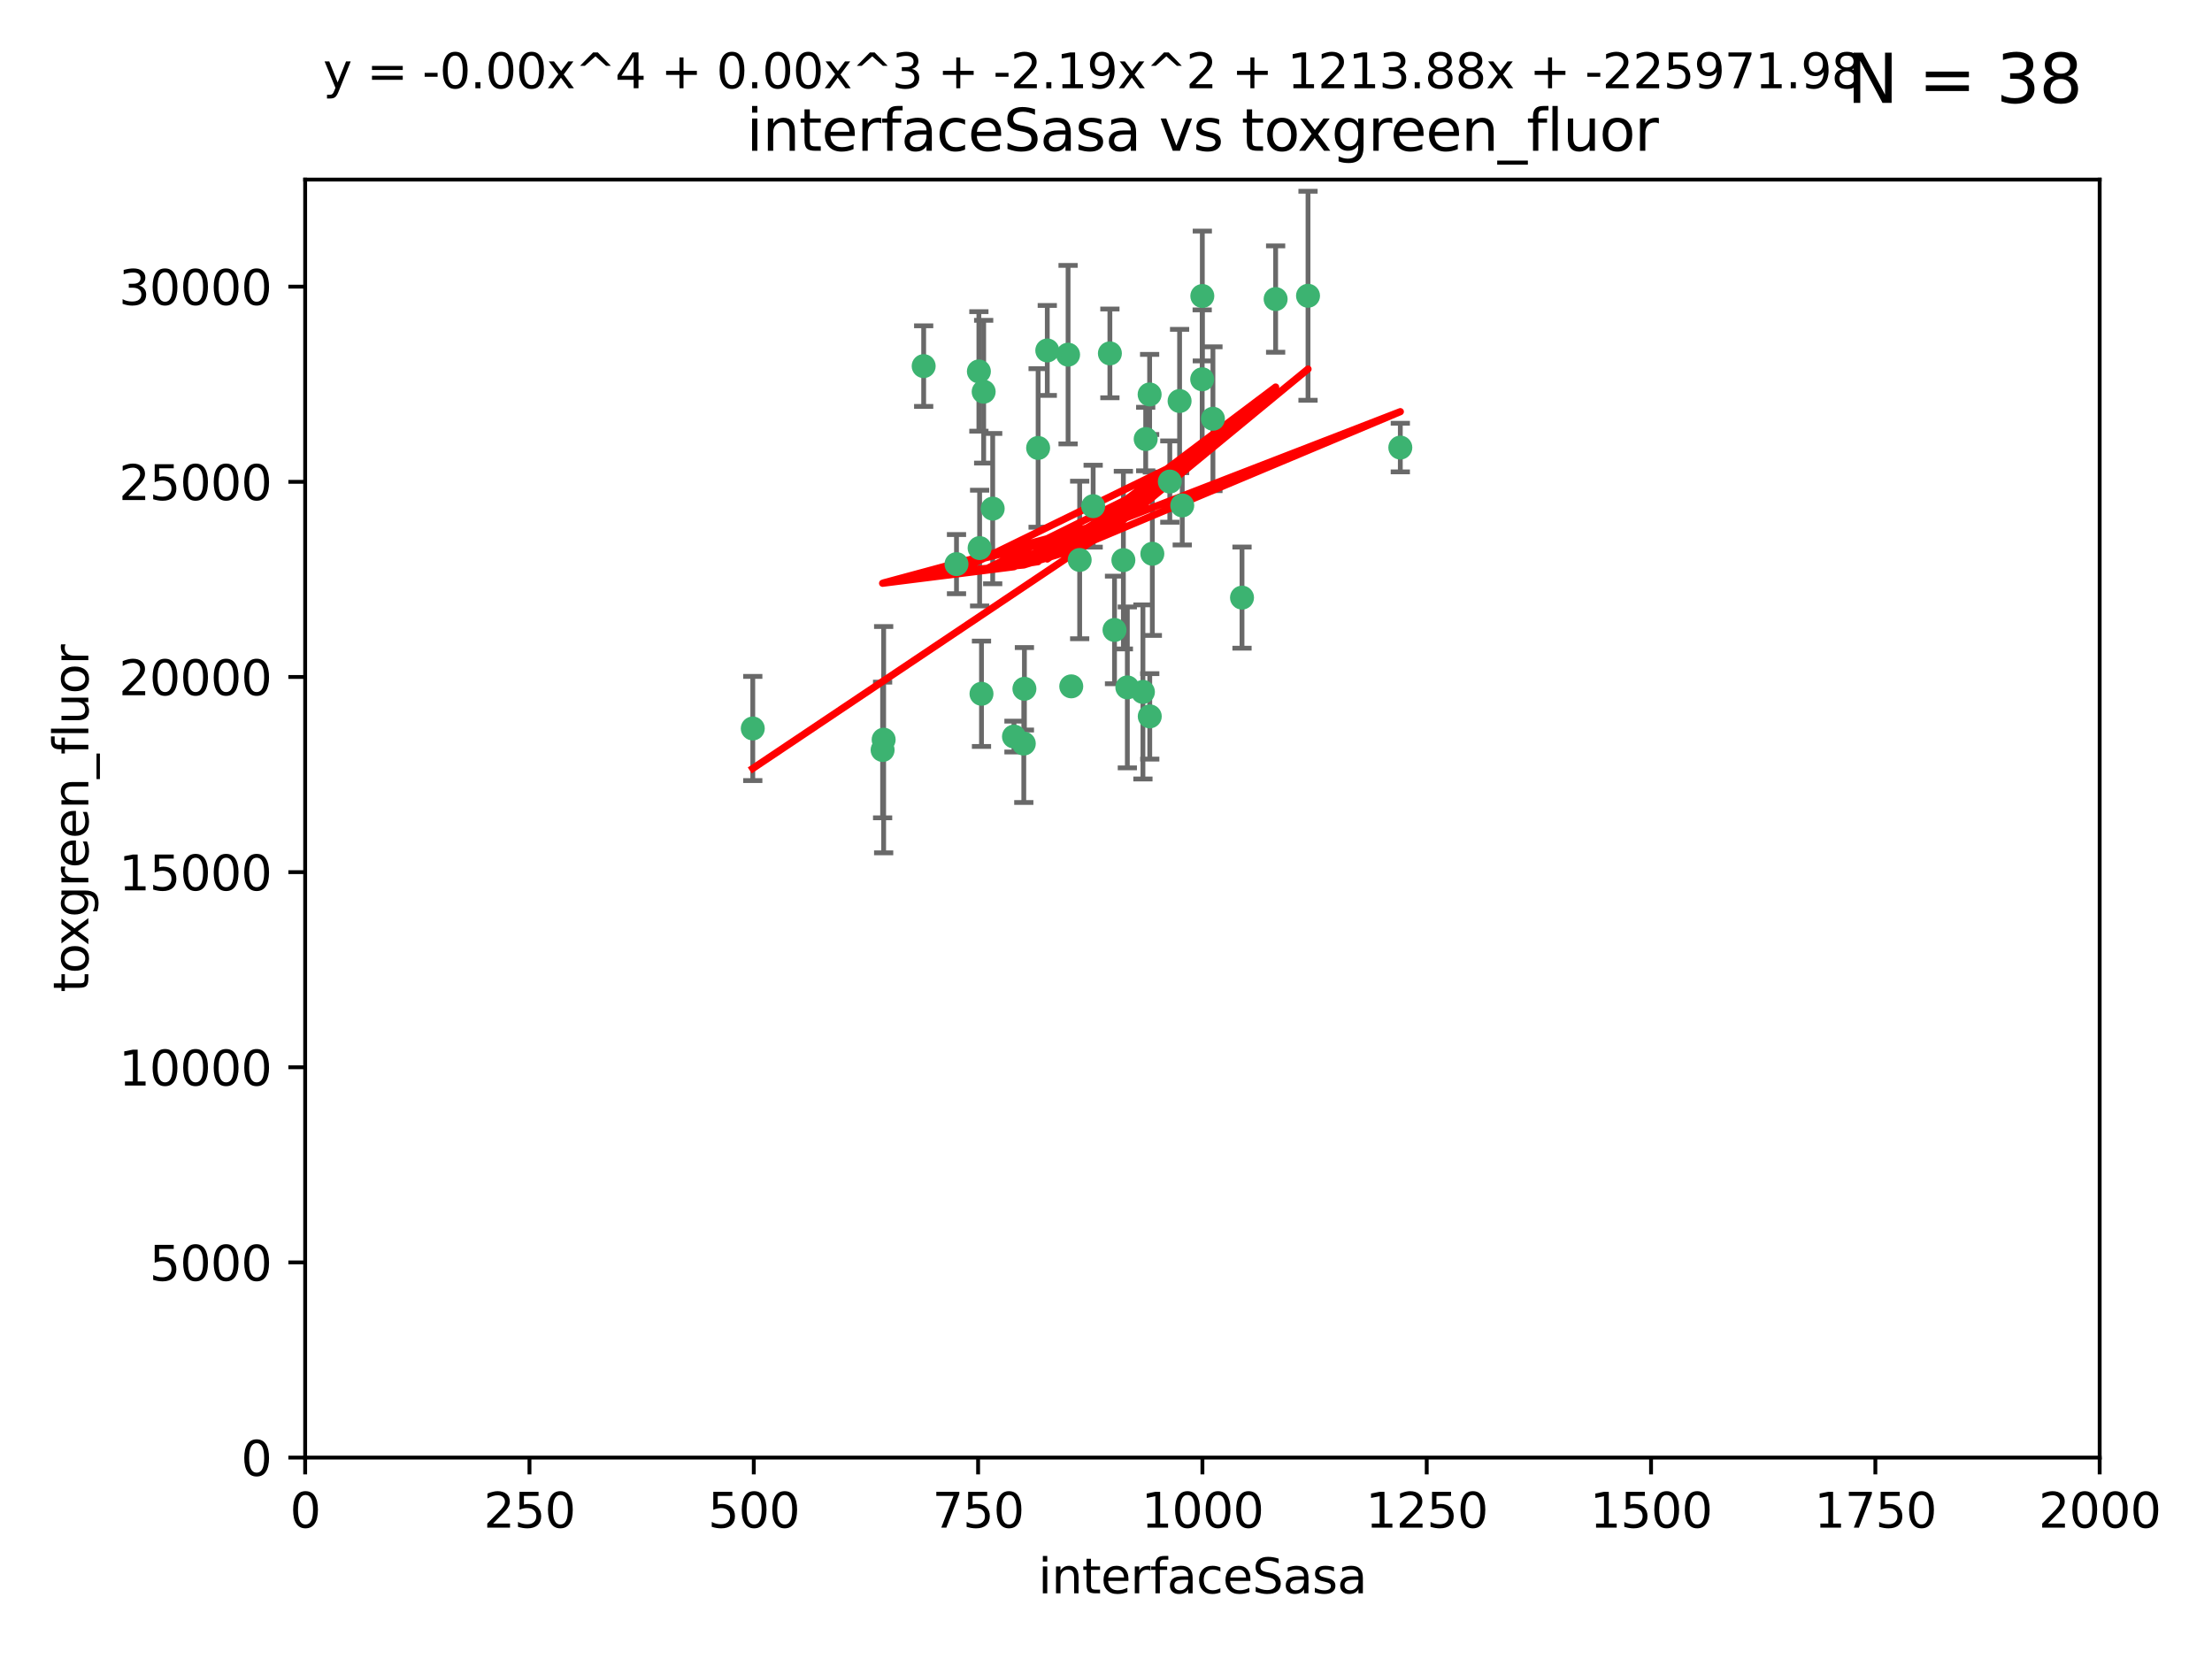 <?xml version="1.0" encoding="utf-8" standalone="no"?>
<!DOCTYPE svg PUBLIC "-//W3C//DTD SVG 1.1//EN"
  "http://www.w3.org/Graphics/SVG/1.1/DTD/svg11.dtd">
<svg xmlns:xlink="http://www.w3.org/1999/xlink" width="460.8pt" height="345.6pt" viewBox="0 0 460.8 345.6" xmlns="http://www.w3.org/2000/svg" version="1.1">
 <defs>
  <style type="text/css">*{stroke-linejoin: round; stroke-linecap: butt}</style>
 </defs>
 <g id="figure_1">
  <g id="patch_1">
   <path d="M 0 345.6 
L 460.8 345.6 
L 460.8 0 
L 0 0 
z
" style="fill: #ffffff"/>
  </g>
  <g id="axes_1">
   <g id="patch_2">
    <path d="M 63.571 303.64 
L 437.4 303.64 
L 437.4 37.411 
L 63.571 37.411 
z
" style="fill: #ffffff"/>
   </g>
   <g id="PathCollection_1">
    <defs>
     <path id="m722d00d09f" d="M 0 1.118 
C 0.297 1.118 0.581 1 0.791 0.791 
C 1 0.581 1.118 0.297 1.118 0 
C 1.118 -0.297 1 -0.581 0.791 -0.791 
C 0.581 -1 0.297 -1.118 0 -1.118 
C -0.297 -1.118 -0.581 -1 -0.791 -0.791 
C -1 -0.581 -1.118 -0.297 -1.118 0 
C -1.118 0.297 -1 0.581 -0.791 0.791 
C -0.581 1 -0.297 1.118 0 1.118 
z
" style="stroke: #3cb371"/>
    </defs>
    <g clip-path="url(#p2a298bdaf5)">
     <use xlink:href="#m722d00d09f" x="243.693" y="100.319" style="fill: #3cb371; stroke: #3cb371"/>
     <use xlink:href="#m722d00d09f" x="272.484" y="61.614" style="fill: #3cb371; stroke: #3cb371"/>
     <use xlink:href="#m722d00d09f" x="239.489" y="82.171" style="fill: #3cb371; stroke: #3cb371"/>
     <use xlink:href="#m722d00d09f" x="250.437" y="79.013" style="fill: #3cb371; stroke: #3cb371"/>
     <use xlink:href="#m722d00d09f" x="218.168" y="73.004" style="fill: #3cb371; stroke: #3cb371"/>
     <use xlink:href="#m722d00d09f" x="265.738" y="62.3" style="fill: #3cb371; stroke: #3cb371"/>
     <use xlink:href="#m722d00d09f" x="246.284" y="105.288" style="fill: #3cb371; stroke: #3cb371"/>
     <use xlink:href="#m722d00d09f" x="252.676" y="87.233" style="fill: #3cb371; stroke: #3cb371"/>
     <use xlink:href="#m722d00d09f" x="240.054" y="115.359" style="fill: #3cb371; stroke: #3cb371"/>
     <use xlink:href="#m722d00d09f" x="258.734" y="124.496" style="fill: #3cb371; stroke: #3cb371"/>
     <use xlink:href="#m722d00d09f" x="234.02" y="116.682" style="fill: #3cb371; stroke: #3cb371"/>
     <use xlink:href="#m722d00d09f" x="223.161" y="142.981" style="fill: #3cb371; stroke: #3cb371"/>
     <use xlink:href="#m722d00d09f" x="238.669" y="91.463" style="fill: #3cb371; stroke: #3cb371"/>
     <use xlink:href="#m722d00d09f" x="227.725" y="105.446" style="fill: #3cb371; stroke: #3cb371"/>
     <use xlink:href="#m722d00d09f" x="231.211" y="73.617" style="fill: #3cb371; stroke: #3cb371"/>
     <use xlink:href="#m722d00d09f" x="213.404" y="143.488" style="fill: #3cb371; stroke: #3cb371"/>
     <use xlink:href="#m722d00d09f" x="245.731" y="83.54" style="fill: #3cb371; stroke: #3cb371"/>
     <use xlink:href="#m722d00d09f" x="204.916" y="81.601" style="fill: #3cb371; stroke: #3cb371"/>
     <use xlink:href="#m722d00d09f" x="192.417" y="76.267" style="fill: #3cb371; stroke: #3cb371"/>
     <use xlink:href="#m722d00d09f" x="213.275" y="154.899" style="fill: #3cb371; stroke: #3cb371"/>
     <use xlink:href="#m722d00d09f" x="222.501" y="73.883" style="fill: #3cb371; stroke: #3cb371"/>
     <use xlink:href="#m722d00d09f" x="206.796" y="105.956" style="fill: #3cb371; stroke: #3cb371"/>
     <use xlink:href="#m722d00d09f" x="291.711" y="93.237" style="fill: #3cb371; stroke: #3cb371"/>
     <use xlink:href="#m722d00d09f" x="224.916" y="116.65" style="fill: #3cb371; stroke: #3cb371"/>
     <use xlink:href="#m722d00d09f" x="250.465" y="61.664" style="fill: #3cb371; stroke: #3cb371"/>
     <use xlink:href="#m722d00d09f" x="199.256" y="117.515" style="fill: #3cb371; stroke: #3cb371"/>
     <use xlink:href="#m722d00d09f" x="204.462" y="144.527" style="fill: #3cb371; stroke: #3cb371"/>
     <use xlink:href="#m722d00d09f" x="216.26" y="93.316" style="fill: #3cb371; stroke: #3cb371"/>
     <use xlink:href="#m722d00d09f" x="203.92" y="77.373" style="fill: #3cb371; stroke: #3cb371"/>
     <use xlink:href="#m722d00d09f" x="204.073" y="114.173" style="fill: #3cb371; stroke: #3cb371"/>
     <use xlink:href="#m722d00d09f" x="183.864" y="156.237" style="fill: #3cb371; stroke: #3cb371"/>
     <use xlink:href="#m722d00d09f" x="211.23" y="153.437" style="fill: #3cb371; stroke: #3cb371"/>
     <use xlink:href="#m722d00d09f" x="238.093" y="144.142" style="fill: #3cb371; stroke: #3cb371"/>
     <use xlink:href="#m722d00d09f" x="239.516" y="149.234" style="fill: #3cb371; stroke: #3cb371"/>
     <use xlink:href="#m722d00d09f" x="234.846" y="143.2" style="fill: #3cb371; stroke: #3cb371"/>
     <use xlink:href="#m722d00d09f" x="184.082" y="154.087" style="fill: #3cb371; stroke: #3cb371"/>
     <use xlink:href="#m722d00d09f" x="232.174" y="131.232" style="fill: #3cb371; stroke: #3cb371"/>
     <use xlink:href="#m722d00d09f" x="156.817" y="151.755" style="fill: #3cb371; stroke: #3cb371"/>
    </g>
   </g>
   <g id="matplotlib.axis_1">
    <g id="xtick_1">
     <g id="line2d_1">
      <defs>
       <path id="me47781c4fd" d="M 0 0 
L 0 3.5 
" style="stroke: #000000; stroke-width: 0.8"/>
      </defs>
      <g>
       <use xlink:href="#me47781c4fd" x="63.571" y="303.64" style="stroke: #000000; stroke-width: 0.8"/>
      </g>
     </g>
     <g id="text_1">
      <!-- 0 -->
      <g transform="translate(60.39 318.238)scale(0.1 -0.1)">
       <defs>
        <path id="DejaVuSans-30" d="M 2034 4250 
Q 1547 4250 1301 3770 
Q 1056 3291 1056 2328 
Q 1056 1369 1301 889 
Q 1547 409 2034 409 
Q 2525 409 2770 889 
Q 3016 1369 3016 2328 
Q 3016 3291 2770 3770 
Q 2525 4250 2034 4250 
z
M 2034 4750 
Q 2819 4750 3233 4129 
Q 3647 3509 3647 2328 
Q 3647 1150 3233 529 
Q 2819 -91 2034 -91 
Q 1250 -91 836 529 
Q 422 1150 422 2328 
Q 422 3509 836 4129 
Q 1250 4750 2034 4750 
z
" transform="scale(0.016)"/>
       </defs>
       <use xlink:href="#DejaVuSans-30"/>
      </g>
     </g>
    </g>
    <g id="xtick_2">
     <g id="line2d_2">
      <g>
       <use xlink:href="#me47781c4fd" x="110.3" y="303.64" style="stroke: #000000; stroke-width: 0.8"/>
      </g>
     </g>
     <g id="text_2">
      <!-- 250 -->
      <g transform="translate(100.756 318.238)scale(0.1 -0.1)">
       <defs>
        <path id="DejaVuSans-32" d="M 1228 531 
L 3431 531 
L 3431 0 
L 469 0 
L 469 531 
Q 828 903 1448 1529 
Q 2069 2156 2228 2338 
Q 2531 2678 2651 2914 
Q 2772 3150 2772 3378 
Q 2772 3750 2511 3984 
Q 2250 4219 1831 4219 
Q 1534 4219 1204 4116 
Q 875 4013 500 3803 
L 500 4441 
Q 881 4594 1212 4672 
Q 1544 4750 1819 4750 
Q 2544 4750 2975 4387 
Q 3406 4025 3406 3419 
Q 3406 3131 3298 2873 
Q 3191 2616 2906 2266 
Q 2828 2175 2409 1742 
Q 1991 1309 1228 531 
z
" transform="scale(0.016)"/>
        <path id="DejaVuSans-35" d="M 691 4666 
L 3169 4666 
L 3169 4134 
L 1269 4134 
L 1269 2991 
Q 1406 3038 1543 3061 
Q 1681 3084 1819 3084 
Q 2600 3084 3056 2656 
Q 3513 2228 3513 1497 
Q 3513 744 3044 326 
Q 2575 -91 1722 -91 
Q 1428 -91 1123 -41 
Q 819 9 494 109 
L 494 744 
Q 775 591 1075 516 
Q 1375 441 1709 441 
Q 2250 441 2565 725 
Q 2881 1009 2881 1497 
Q 2881 1984 2565 2268 
Q 2250 2553 1709 2553 
Q 1456 2553 1204 2497 
Q 953 2441 691 2322 
L 691 4666 
z
" transform="scale(0.016)"/>
       </defs>
       <use xlink:href="#DejaVuSans-32"/>
       <use xlink:href="#DejaVuSans-35" x="63.623"/>
       <use xlink:href="#DejaVuSans-30" x="127.246"/>
      </g>
     </g>
    </g>
    <g id="xtick_3">
     <g id="line2d_3">
      <g>
       <use xlink:href="#me47781c4fd" x="157.028" y="303.64" style="stroke: #000000; stroke-width: 0.8"/>
      </g>
     </g>
     <g id="text_3">
      <!-- 500 -->
      <g transform="translate(147.485 318.238)scale(0.1 -0.1)">
       <use xlink:href="#DejaVuSans-35"/>
       <use xlink:href="#DejaVuSans-30" x="63.623"/>
       <use xlink:href="#DejaVuSans-30" x="127.246"/>
      </g>
     </g>
    </g>
    <g id="xtick_4">
     <g id="line2d_4">
      <g>
       <use xlink:href="#me47781c4fd" x="203.757" y="303.64" style="stroke: #000000; stroke-width: 0.8"/>
      </g>
     </g>
     <g id="text_4">
      <!-- 750 -->
      <g transform="translate(194.213 318.238)scale(0.1 -0.1)">
       <defs>
        <path id="DejaVuSans-37" d="M 525 4666 
L 3525 4666 
L 3525 4397 
L 1831 0 
L 1172 0 
L 2766 4134 
L 525 4134 
L 525 4666 
z
" transform="scale(0.016)"/>
       </defs>
       <use xlink:href="#DejaVuSans-37"/>
       <use xlink:href="#DejaVuSans-35" x="63.623"/>
       <use xlink:href="#DejaVuSans-30" x="127.246"/>
      </g>
     </g>
    </g>
    <g id="xtick_5">
     <g id="line2d_5">
      <g>
       <use xlink:href="#me47781c4fd" x="250.486" y="303.64" style="stroke: #000000; stroke-width: 0.8"/>
      </g>
     </g>
     <g id="text_5">
      <!-- 1000 -->
      <g transform="translate(237.761 318.238)scale(0.1 -0.1)">
       <defs>
        <path id="DejaVuSans-31" d="M 794 531 
L 1825 531 
L 1825 4091 
L 703 3866 
L 703 4441 
L 1819 4666 
L 2450 4666 
L 2450 531 
L 3481 531 
L 3481 0 
L 794 0 
L 794 531 
z
" transform="scale(0.016)"/>
       </defs>
       <use xlink:href="#DejaVuSans-31"/>
       <use xlink:href="#DejaVuSans-30" x="63.623"/>
       <use xlink:href="#DejaVuSans-30" x="127.246"/>
       <use xlink:href="#DejaVuSans-30" x="190.869"/>
      </g>
     </g>
    </g>
    <g id="xtick_6">
     <g id="line2d_6">
      <g>
       <use xlink:href="#me47781c4fd" x="297.214" y="303.64" style="stroke: #000000; stroke-width: 0.8"/>
      </g>
     </g>
     <g id="text_6">
      <!-- 1250 -->
      <g transform="translate(284.489 318.238)scale(0.1 -0.1)">
       <use xlink:href="#DejaVuSans-31"/>
       <use xlink:href="#DejaVuSans-32" x="63.623"/>
       <use xlink:href="#DejaVuSans-35" x="127.246"/>
       <use xlink:href="#DejaVuSans-30" x="190.869"/>
      </g>
     </g>
    </g>
    <g id="xtick_7">
     <g id="line2d_7">
      <g>
       <use xlink:href="#me47781c4fd" x="343.943" y="303.64" style="stroke: #000000; stroke-width: 0.8"/>
      </g>
     </g>
     <g id="text_7">
      <!-- 1500 -->
      <g transform="translate(331.218 318.238)scale(0.1 -0.1)">
       <use xlink:href="#DejaVuSans-31"/>
       <use xlink:href="#DejaVuSans-35" x="63.623"/>
       <use xlink:href="#DejaVuSans-30" x="127.246"/>
       <use xlink:href="#DejaVuSans-30" x="190.869"/>
      </g>
     </g>
    </g>
    <g id="xtick_8">
     <g id="line2d_8">
      <g>
       <use xlink:href="#me47781c4fd" x="390.671" y="303.64" style="stroke: #000000; stroke-width: 0.8"/>
      </g>
     </g>
     <g id="text_8">
      <!-- 1750 -->
      <g transform="translate(377.946 318.238)scale(0.1 -0.1)">
       <use xlink:href="#DejaVuSans-31"/>
       <use xlink:href="#DejaVuSans-37" x="63.623"/>
       <use xlink:href="#DejaVuSans-35" x="127.246"/>
       <use xlink:href="#DejaVuSans-30" x="190.869"/>
      </g>
     </g>
    </g>
    <g id="xtick_9">
     <g id="line2d_9">
      <g>
       <use xlink:href="#me47781c4fd" x="437.4" y="303.64" style="stroke: #000000; stroke-width: 0.8"/>
      </g>
     </g>
     <g id="text_9">
      <!-- 2000 -->
      <g transform="translate(424.675 318.238)scale(0.1 -0.1)">
       <use xlink:href="#DejaVuSans-32"/>
       <use xlink:href="#DejaVuSans-30" x="63.623"/>
       <use xlink:href="#DejaVuSans-30" x="127.246"/>
       <use xlink:href="#DejaVuSans-30" x="190.869"/>
      </g>
     </g>
    </g>
    <g id="text_10">
     <!-- interfaceSasa -->
     <g transform="translate(216.279 331.917)scale(0.1 -0.1)">
      <defs>
       <path id="DejaVuSans-69" d="M 603 3500 
L 1178 3500 
L 1178 0 
L 603 0 
L 603 3500 
z
M 603 4863 
L 1178 4863 
L 1178 4134 
L 603 4134 
L 603 4863 
z
" transform="scale(0.016)"/>
       <path id="DejaVuSans-6e" d="M 3513 2113 
L 3513 0 
L 2938 0 
L 2938 2094 
Q 2938 2591 2744 2837 
Q 2550 3084 2163 3084 
Q 1697 3084 1428 2787 
Q 1159 2491 1159 1978 
L 1159 0 
L 581 0 
L 581 3500 
L 1159 3500 
L 1159 2956 
Q 1366 3272 1645 3428 
Q 1925 3584 2291 3584 
Q 2894 3584 3203 3211 
Q 3513 2838 3513 2113 
z
" transform="scale(0.016)"/>
       <path id="DejaVuSans-74" d="M 1172 4494 
L 1172 3500 
L 2356 3500 
L 2356 3053 
L 1172 3053 
L 1172 1153 
Q 1172 725 1289 603 
Q 1406 481 1766 481 
L 2356 481 
L 2356 0 
L 1766 0 
Q 1100 0 847 248 
Q 594 497 594 1153 
L 594 3053 
L 172 3053 
L 172 3500 
L 594 3500 
L 594 4494 
L 1172 4494 
z
" transform="scale(0.016)"/>
       <path id="DejaVuSans-65" d="M 3597 1894 
L 3597 1613 
L 953 1613 
Q 991 1019 1311 708 
Q 1631 397 2203 397 
Q 2534 397 2845 478 
Q 3156 559 3463 722 
L 3463 178 
Q 3153 47 2828 -22 
Q 2503 -91 2169 -91 
Q 1331 -91 842 396 
Q 353 884 353 1716 
Q 353 2575 817 3079 
Q 1281 3584 2069 3584 
Q 2775 3584 3186 3129 
Q 3597 2675 3597 1894 
z
M 3022 2063 
Q 3016 2534 2758 2815 
Q 2500 3097 2075 3097 
Q 1594 3097 1305 2825 
Q 1016 2553 972 2059 
L 3022 2063 
z
" transform="scale(0.016)"/>
       <path id="DejaVuSans-72" d="M 2631 2963 
Q 2534 3019 2420 3045 
Q 2306 3072 2169 3072 
Q 1681 3072 1420 2755 
Q 1159 2438 1159 1844 
L 1159 0 
L 581 0 
L 581 3500 
L 1159 3500 
L 1159 2956 
Q 1341 3275 1631 3429 
Q 1922 3584 2338 3584 
Q 2397 3584 2469 3576 
Q 2541 3569 2628 3553 
L 2631 2963 
z
" transform="scale(0.016)"/>
       <path id="DejaVuSans-66" d="M 2375 4863 
L 2375 4384 
L 1825 4384 
Q 1516 4384 1395 4259 
Q 1275 4134 1275 3809 
L 1275 3500 
L 2222 3500 
L 2222 3053 
L 1275 3053 
L 1275 0 
L 697 0 
L 697 3053 
L 147 3053 
L 147 3500 
L 697 3500 
L 697 3744 
Q 697 4328 969 4595 
Q 1241 4863 1831 4863 
L 2375 4863 
z
" transform="scale(0.016)"/>
       <path id="DejaVuSans-61" d="M 2194 1759 
Q 1497 1759 1228 1600 
Q 959 1441 959 1056 
Q 959 750 1161 570 
Q 1363 391 1709 391 
Q 2188 391 2477 730 
Q 2766 1069 2766 1631 
L 2766 1759 
L 2194 1759 
z
M 3341 1997 
L 3341 0 
L 2766 0 
L 2766 531 
Q 2569 213 2275 61 
Q 1981 -91 1556 -91 
Q 1019 -91 701 211 
Q 384 513 384 1019 
Q 384 1609 779 1909 
Q 1175 2209 1959 2209 
L 2766 2209 
L 2766 2266 
Q 2766 2663 2505 2880 
Q 2244 3097 1772 3097 
Q 1472 3097 1187 3025 
Q 903 2953 641 2809 
L 641 3341 
Q 956 3463 1253 3523 
Q 1550 3584 1831 3584 
Q 2591 3584 2966 3190 
Q 3341 2797 3341 1997 
z
" transform="scale(0.016)"/>
       <path id="DejaVuSans-63" d="M 3122 3366 
L 3122 2828 
Q 2878 2963 2633 3030 
Q 2388 3097 2138 3097 
Q 1578 3097 1268 2742 
Q 959 2388 959 1747 
Q 959 1106 1268 751 
Q 1578 397 2138 397 
Q 2388 397 2633 464 
Q 2878 531 3122 666 
L 3122 134 
Q 2881 22 2623 -34 
Q 2366 -91 2075 -91 
Q 1284 -91 818 406 
Q 353 903 353 1747 
Q 353 2603 823 3093 
Q 1294 3584 2113 3584 
Q 2378 3584 2631 3529 
Q 2884 3475 3122 3366 
z
" transform="scale(0.016)"/>
       <path id="DejaVuSans-53" d="M 3425 4513 
L 3425 3897 
Q 3066 4069 2747 4153 
Q 2428 4238 2131 4238 
Q 1616 4238 1336 4038 
Q 1056 3838 1056 3469 
Q 1056 3159 1242 3001 
Q 1428 2844 1947 2747 
L 2328 2669 
Q 3034 2534 3370 2195 
Q 3706 1856 3706 1288 
Q 3706 609 3251 259 
Q 2797 -91 1919 -91 
Q 1588 -91 1214 -16 
Q 841 59 441 206 
L 441 856 
Q 825 641 1194 531 
Q 1563 422 1919 422 
Q 2459 422 2753 634 
Q 3047 847 3047 1241 
Q 3047 1584 2836 1778 
Q 2625 1972 2144 2069 
L 1759 2144 
Q 1053 2284 737 2584 
Q 422 2884 422 3419 
Q 422 4038 858 4394 
Q 1294 4750 2059 4750 
Q 2388 4750 2728 4690 
Q 3069 4631 3425 4513 
z
" transform="scale(0.016)"/>
       <path id="DejaVuSans-73" d="M 2834 3397 
L 2834 2853 
Q 2591 2978 2328 3040 
Q 2066 3103 1784 3103 
Q 1356 3103 1142 2972 
Q 928 2841 928 2578 
Q 928 2378 1081 2264 
Q 1234 2150 1697 2047 
L 1894 2003 
Q 2506 1872 2764 1633 
Q 3022 1394 3022 966 
Q 3022 478 2636 193 
Q 2250 -91 1575 -91 
Q 1294 -91 989 -36 
Q 684 19 347 128 
L 347 722 
Q 666 556 975 473 
Q 1284 391 1588 391 
Q 1994 391 2212 530 
Q 2431 669 2431 922 
Q 2431 1156 2273 1281 
Q 2116 1406 1581 1522 
L 1381 1569 
Q 847 1681 609 1914 
Q 372 2147 372 2553 
Q 372 3047 722 3315 
Q 1072 3584 1716 3584 
Q 2034 3584 2315 3537 
Q 2597 3491 2834 3397 
z
" transform="scale(0.016)"/>
      </defs>
      <use xlink:href="#DejaVuSans-69"/>
      <use xlink:href="#DejaVuSans-6e" x="27.783"/>
      <use xlink:href="#DejaVuSans-74" x="91.162"/>
      <use xlink:href="#DejaVuSans-65" x="130.371"/>
      <use xlink:href="#DejaVuSans-72" x="191.895"/>
      <use xlink:href="#DejaVuSans-66" x="233.008"/>
      <use xlink:href="#DejaVuSans-61" x="268.213"/>
      <use xlink:href="#DejaVuSans-63" x="329.492"/>
      <use xlink:href="#DejaVuSans-65" x="384.473"/>
      <use xlink:href="#DejaVuSans-53" x="445.996"/>
      <use xlink:href="#DejaVuSans-61" x="509.473"/>
      <use xlink:href="#DejaVuSans-73" x="570.752"/>
      <use xlink:href="#DejaVuSans-61" x="622.852"/>
     </g>
    </g>
   </g>
   <g id="matplotlib.axis_2">
    <g id="ytick_1">
     <g id="line2d_10">
      <defs>
       <path id="m95e12f3e5d" d="M 0 0 
L -3.5 0 
" style="stroke: #000000; stroke-width: 0.8"/>
      </defs>
      <g>
       <use xlink:href="#m95e12f3e5d" x="63.571" y="303.64" style="stroke: #000000; stroke-width: 0.8"/>
      </g>
     </g>
     <g id="text_11">
      <!-- 0 -->
      <g transform="translate(50.209 307.439)scale(0.1 -0.1)">
       <use xlink:href="#DejaVuSans-30"/>
      </g>
     </g>
    </g>
    <g id="ytick_2">
     <g id="line2d_11">
      <g>
       <use xlink:href="#m95e12f3e5d" x="63.571" y="262.986" style="stroke: #000000; stroke-width: 0.8"/>
      </g>
     </g>
     <g id="text_12">
      <!-- 5000 -->
      <g transform="translate(31.121 266.786)scale(0.1 -0.1)">
       <use xlink:href="#DejaVuSans-35"/>
       <use xlink:href="#DejaVuSans-30" x="63.623"/>
       <use xlink:href="#DejaVuSans-30" x="127.246"/>
       <use xlink:href="#DejaVuSans-30" x="190.869"/>
      </g>
     </g>
    </g>
    <g id="ytick_3">
     <g id="line2d_12">
      <g>
       <use xlink:href="#m95e12f3e5d" x="63.571" y="222.333" style="stroke: #000000; stroke-width: 0.8"/>
      </g>
     </g>
     <g id="text_13">
      <!-- 10000 -->
      <g transform="translate(24.759 226.132)scale(0.1 -0.1)">
       <use xlink:href="#DejaVuSans-31"/>
       <use xlink:href="#DejaVuSans-30" x="63.623"/>
       <use xlink:href="#DejaVuSans-30" x="127.246"/>
       <use xlink:href="#DejaVuSans-30" x="190.869"/>
       <use xlink:href="#DejaVuSans-30" x="254.492"/>
      </g>
     </g>
    </g>
    <g id="ytick_4">
     <g id="line2d_13">
      <g>
       <use xlink:href="#m95e12f3e5d" x="63.571" y="181.679" style="stroke: #000000; stroke-width: 0.8"/>
      </g>
     </g>
     <g id="text_14">
      <!-- 15000 -->
      <g transform="translate(24.759 185.478)scale(0.1 -0.1)">
       <use xlink:href="#DejaVuSans-31"/>
       <use xlink:href="#DejaVuSans-35" x="63.623"/>
       <use xlink:href="#DejaVuSans-30" x="127.246"/>
       <use xlink:href="#DejaVuSans-30" x="190.869"/>
       <use xlink:href="#DejaVuSans-30" x="254.492"/>
      </g>
     </g>
    </g>
    <g id="ytick_5">
     <g id="line2d_14">
      <g>
       <use xlink:href="#m95e12f3e5d" x="63.571" y="141.026" style="stroke: #000000; stroke-width: 0.8"/>
      </g>
     </g>
     <g id="text_15">
      <!-- 20000 -->
      <g transform="translate(24.759 144.825)scale(0.1 -0.1)">
       <use xlink:href="#DejaVuSans-32"/>
       <use xlink:href="#DejaVuSans-30" x="63.623"/>
       <use xlink:href="#DejaVuSans-30" x="127.246"/>
       <use xlink:href="#DejaVuSans-30" x="190.869"/>
       <use xlink:href="#DejaVuSans-30" x="254.492"/>
      </g>
     </g>
    </g>
    <g id="ytick_6">
     <g id="line2d_15">
      <g>
       <use xlink:href="#m95e12f3e5d" x="63.571" y="100.372" style="stroke: #000000; stroke-width: 0.8"/>
      </g>
     </g>
     <g id="text_16">
      <!-- 25000 -->
      <g transform="translate(24.759 104.171)scale(0.1 -0.1)">
       <use xlink:href="#DejaVuSans-32"/>
       <use xlink:href="#DejaVuSans-35" x="63.623"/>
       <use xlink:href="#DejaVuSans-30" x="127.246"/>
       <use xlink:href="#DejaVuSans-30" x="190.869"/>
       <use xlink:href="#DejaVuSans-30" x="254.492"/>
      </g>
     </g>
    </g>
    <g id="ytick_7">
     <g id="line2d_16">
      <g>
       <use xlink:href="#m95e12f3e5d" x="63.571" y="59.718" style="stroke: #000000; stroke-width: 0.8"/>
      </g>
     </g>
     <g id="text_17">
      <!-- 30000 -->
      <g transform="translate(24.759 63.518)scale(0.1 -0.1)">
       <defs>
        <path id="DejaVuSans-33" d="M 2597 2516 
Q 3050 2419 3304 2112 
Q 3559 1806 3559 1356 
Q 3559 666 3084 287 
Q 2609 -91 1734 -91 
Q 1441 -91 1130 -33 
Q 819 25 488 141 
L 488 750 
Q 750 597 1062 519 
Q 1375 441 1716 441 
Q 2309 441 2620 675 
Q 2931 909 2931 1356 
Q 2931 1769 2642 2001 
Q 2353 2234 1838 2234 
L 1294 2234 
L 1294 2753 
L 1863 2753 
Q 2328 2753 2575 2939 
Q 2822 3125 2822 3475 
Q 2822 3834 2567 4026 
Q 2313 4219 1838 4219 
Q 1578 4219 1281 4162 
Q 984 4106 628 3988 
L 628 4550 
Q 988 4650 1302 4700 
Q 1616 4750 1894 4750 
Q 2613 4750 3031 4423 
Q 3450 4097 3450 3541 
Q 3450 3153 3228 2886 
Q 3006 2619 2597 2516 
z
" transform="scale(0.016)"/>
       </defs>
       <use xlink:href="#DejaVuSans-33"/>
       <use xlink:href="#DejaVuSans-30" x="63.623"/>
       <use xlink:href="#DejaVuSans-30" x="127.246"/>
       <use xlink:href="#DejaVuSans-30" x="190.869"/>
       <use xlink:href="#DejaVuSans-30" x="254.492"/>
      </g>
     </g>
    </g>
    <g id="text_18">
     <!-- toxgreen_fluor -->
     <g transform="translate(18.401 206.72)rotate(-90)scale(0.1 -0.1)">
      <defs>
       <path id="DejaVuSans-6f" d="M 1959 3097 
Q 1497 3097 1228 2736 
Q 959 2375 959 1747 
Q 959 1119 1226 758 
Q 1494 397 1959 397 
Q 2419 397 2687 759 
Q 2956 1122 2956 1747 
Q 2956 2369 2687 2733 
Q 2419 3097 1959 3097 
z
M 1959 3584 
Q 2709 3584 3137 3096 
Q 3566 2609 3566 1747 
Q 3566 888 3137 398 
Q 2709 -91 1959 -91 
Q 1206 -91 779 398 
Q 353 888 353 1747 
Q 353 2609 779 3096 
Q 1206 3584 1959 3584 
z
" transform="scale(0.016)"/>
       <path id="DejaVuSans-78" d="M 3513 3500 
L 2247 1797 
L 3578 0 
L 2900 0 
L 1881 1375 
L 863 0 
L 184 0 
L 1544 1831 
L 300 3500 
L 978 3500 
L 1906 2253 
L 2834 3500 
L 3513 3500 
z
" transform="scale(0.016)"/>
       <path id="DejaVuSans-67" d="M 2906 1791 
Q 2906 2416 2648 2759 
Q 2391 3103 1925 3103 
Q 1463 3103 1205 2759 
Q 947 2416 947 1791 
Q 947 1169 1205 825 
Q 1463 481 1925 481 
Q 2391 481 2648 825 
Q 2906 1169 2906 1791 
z
M 3481 434 
Q 3481 -459 3084 -895 
Q 2688 -1331 1869 -1331 
Q 1566 -1331 1297 -1286 
Q 1028 -1241 775 -1147 
L 775 -588 
Q 1028 -725 1275 -790 
Q 1522 -856 1778 -856 
Q 2344 -856 2625 -561 
Q 2906 -266 2906 331 
L 2906 616 
Q 2728 306 2450 153 
Q 2172 0 1784 0 
Q 1141 0 747 490 
Q 353 981 353 1791 
Q 353 2603 747 3093 
Q 1141 3584 1784 3584 
Q 2172 3584 2450 3431 
Q 2728 3278 2906 2969 
L 2906 3500 
L 3481 3500 
L 3481 434 
z
" transform="scale(0.016)"/>
       <path id="DejaVuSans-5f" d="M 3263 -1063 
L 3263 -1509 
L -63 -1509 
L -63 -1063 
L 3263 -1063 
z
" transform="scale(0.016)"/>
       <path id="DejaVuSans-6c" d="M 603 4863 
L 1178 4863 
L 1178 0 
L 603 0 
L 603 4863 
z
" transform="scale(0.016)"/>
       <path id="DejaVuSans-75" d="M 544 1381 
L 544 3500 
L 1119 3500 
L 1119 1403 
Q 1119 906 1312 657 
Q 1506 409 1894 409 
Q 2359 409 2629 706 
Q 2900 1003 2900 1516 
L 2900 3500 
L 3475 3500 
L 3475 0 
L 2900 0 
L 2900 538 
Q 2691 219 2414 64 
Q 2138 -91 1772 -91 
Q 1169 -91 856 284 
Q 544 659 544 1381 
z
M 1991 3584 
L 1991 3584 
z
" transform="scale(0.016)"/>
      </defs>
      <use xlink:href="#DejaVuSans-74"/>
      <use xlink:href="#DejaVuSans-6f" x="39.209"/>
      <use xlink:href="#DejaVuSans-78" x="97.266"/>
      <use xlink:href="#DejaVuSans-67" x="156.445"/>
      <use xlink:href="#DejaVuSans-72" x="219.922"/>
      <use xlink:href="#DejaVuSans-65" x="258.785"/>
      <use xlink:href="#DejaVuSans-65" x="320.309"/>
      <use xlink:href="#DejaVuSans-6e" x="381.832"/>
      <use xlink:href="#DejaVuSans-5f" x="445.211"/>
      <use xlink:href="#DejaVuSans-66" x="495.211"/>
      <use xlink:href="#DejaVuSans-6c" x="530.416"/>
      <use xlink:href="#DejaVuSans-75" x="558.199"/>
      <use xlink:href="#DejaVuSans-6f" x="621.578"/>
      <use xlink:href="#DejaVuSans-72" x="682.76"/>
     </g>
    </g>
   </g>
   <g id="LineCollection_1">
    <path d="M 243.693 108.787 
L 243.693 91.852 
" clip-path="url(#p2a298bdaf5)" style="fill: none; stroke: #696969"/>
    <path d="M 272.484 83.38 
L 272.484 39.848 
" clip-path="url(#p2a298bdaf5)" style="fill: none; stroke: #696969"/>
    <path d="M 239.489 90.514 
L 239.489 73.828 
" clip-path="url(#p2a298bdaf5)" style="fill: none; stroke: #696969"/>
    <path d="M 250.437 93.467 
L 250.437 64.559 
" clip-path="url(#p2a298bdaf5)" style="fill: none; stroke: #696969"/>
    <path d="M 218.168 82.377 
L 218.168 63.632 
" clip-path="url(#p2a298bdaf5)" style="fill: none; stroke: #696969"/>
    <path d="M 265.738 73.378 
L 265.738 51.222 
" clip-path="url(#p2a298bdaf5)" style="fill: none; stroke: #696969"/>
    <path d="M 246.284 113.522 
L 246.284 97.054 
" clip-path="url(#p2a298bdaf5)" style="fill: none; stroke: #696969"/>
    <path d="M 252.676 102.217 
L 252.676 72.249 
" clip-path="url(#p2a298bdaf5)" style="fill: none; stroke: #696969"/>
    <path d="M 240.054 132.375 
L 240.054 98.343 
" clip-path="url(#p2a298bdaf5)" style="fill: none; stroke: #696969"/>
    <path d="M 258.734 135.03 
L 258.734 113.961 
" clip-path="url(#p2a298bdaf5)" style="fill: none; stroke: #696969"/>
    <path d="M 234.02 135.19 
L 234.02 98.175 
" clip-path="url(#p2a298bdaf5)" style="fill: none; stroke: #696969"/>
    <path d="M 223.161 143.589 
L 223.161 142.373 
" clip-path="url(#p2a298bdaf5)" style="fill: none; stroke: #696969"/>
    <path d="M 238.669 98.075 
L 238.669 84.85 
" clip-path="url(#p2a298bdaf5)" style="fill: none; stroke: #696969"/>
    <path d="M 227.725 113.976 
L 227.725 96.917 
" clip-path="url(#p2a298bdaf5)" style="fill: none; stroke: #696969"/>
    <path d="M 231.211 82.862 
L 231.211 64.371 
" clip-path="url(#p2a298bdaf5)" style="fill: none; stroke: #696969"/>
    <path d="M 213.404 152.078 
L 213.404 134.898 
" clip-path="url(#p2a298bdaf5)" style="fill: none; stroke: #696969"/>
    <path d="M 245.731 98.468 
L 245.731 68.613 
" clip-path="url(#p2a298bdaf5)" style="fill: none; stroke: #696969"/>
    <path d="M 204.916 96.47 
L 204.916 66.732 
" clip-path="url(#p2a298bdaf5)" style="fill: none; stroke: #696969"/>
    <path d="M 192.417 84.664 
L 192.417 67.869 
" clip-path="url(#p2a298bdaf5)" style="fill: none; stroke: #696969"/>
    <path d="M 213.275 167.168 
L 213.275 142.63 
" clip-path="url(#p2a298bdaf5)" style="fill: none; stroke: #696969"/>
    <path d="M 222.501 92.474 
L 222.501 55.291 
" clip-path="url(#p2a298bdaf5)" style="fill: none; stroke: #696969"/>
    <path d="M 206.796 121.609 
L 206.796 90.302 
" clip-path="url(#p2a298bdaf5)" style="fill: none; stroke: #696969"/>
    <path d="M 291.711 98.3 
L 291.711 88.175 
" clip-path="url(#p2a298bdaf5)" style="fill: none; stroke: #696969"/>
    <path d="M 224.916 133.058 
L 224.916 100.243 
" clip-path="url(#p2a298bdaf5)" style="fill: none; stroke: #696969"/>
    <path d="M 250.465 75.185 
L 250.465 48.142 
" clip-path="url(#p2a298bdaf5)" style="fill: none; stroke: #696969"/>
    <path d="M 199.256 123.677 
L 199.256 111.354 
" clip-path="url(#p2a298bdaf5)" style="fill: none; stroke: #696969"/>
    <path d="M 204.462 155.498 
L 204.462 133.556 
" clip-path="url(#p2a298bdaf5)" style="fill: none; stroke: #696969"/>
    <path d="M 216.26 109.832 
L 216.26 76.799 
" clip-path="url(#p2a298bdaf5)" style="fill: none; stroke: #696969"/>
    <path d="M 203.92 89.821 
L 203.92 64.926 
" clip-path="url(#p2a298bdaf5)" style="fill: none; stroke: #696969"/>
    <path d="M 204.073 126.225 
L 204.073 102.122 
" clip-path="url(#p2a298bdaf5)" style="fill: none; stroke: #696969"/>
    <path d="M 183.864 170.367 
L 183.864 142.106 
" clip-path="url(#p2a298bdaf5)" style="fill: none; stroke: #696969"/>
    <path d="M 211.23 156.651 
L 211.23 150.223 
" clip-path="url(#p2a298bdaf5)" style="fill: none; stroke: #696969"/>
    <path d="M 238.093 162.277 
L 238.093 126.007 
" clip-path="url(#p2a298bdaf5)" style="fill: none; stroke: #696969"/>
    <path d="M 239.516 158.134 
L 239.516 140.335 
" clip-path="url(#p2a298bdaf5)" style="fill: none; stroke: #696969"/>
    <path d="M 234.846 159.961 
L 234.846 126.439 
" clip-path="url(#p2a298bdaf5)" style="fill: none; stroke: #696969"/>
    <path d="M 184.082 177.661 
L 184.082 130.513 
" clip-path="url(#p2a298bdaf5)" style="fill: none; stroke: #696969"/>
    <path d="M 232.174 142.439 
L 232.174 120.026 
" clip-path="url(#p2a298bdaf5)" style="fill: none; stroke: #696969"/>
    <path d="M 156.817 162.606 
L 156.817 140.905 
" clip-path="url(#p2a298bdaf5)" style="fill: none; stroke: #696969"/>
   </g>
   <g id="line2d_17">
    <defs>
     <path id="m7c2b9acffd" d="M 2 0 
L -2 -0 
" style="stroke: #696969"/>
    </defs>
    <g clip-path="url(#p2a298bdaf5)">
     <use xlink:href="#m7c2b9acffd" x="243.693" y="108.787" style="fill: #696969; stroke: #696969"/>
     <use xlink:href="#m7c2b9acffd" x="272.484" y="83.38" style="fill: #696969; stroke: #696969"/>
     <use xlink:href="#m7c2b9acffd" x="239.489" y="90.514" style="fill: #696969; stroke: #696969"/>
     <use xlink:href="#m7c2b9acffd" x="250.437" y="93.467" style="fill: #696969; stroke: #696969"/>
     <use xlink:href="#m7c2b9acffd" x="218.168" y="82.377" style="fill: #696969; stroke: #696969"/>
     <use xlink:href="#m7c2b9acffd" x="265.738" y="73.378" style="fill: #696969; stroke: #696969"/>
     <use xlink:href="#m7c2b9acffd" x="246.284" y="113.522" style="fill: #696969; stroke: #696969"/>
     <use xlink:href="#m7c2b9acffd" x="252.676" y="102.217" style="fill: #696969; stroke: #696969"/>
     <use xlink:href="#m7c2b9acffd" x="240.054" y="132.375" style="fill: #696969; stroke: #696969"/>
     <use xlink:href="#m7c2b9acffd" x="258.734" y="135.03" style="fill: #696969; stroke: #696969"/>
     <use xlink:href="#m7c2b9acffd" x="234.02" y="135.19" style="fill: #696969; stroke: #696969"/>
     <use xlink:href="#m7c2b9acffd" x="223.161" y="143.589" style="fill: #696969; stroke: #696969"/>
     <use xlink:href="#m7c2b9acffd" x="238.669" y="98.075" style="fill: #696969; stroke: #696969"/>
     <use xlink:href="#m7c2b9acffd" x="227.725" y="113.976" style="fill: #696969; stroke: #696969"/>
     <use xlink:href="#m7c2b9acffd" x="231.211" y="82.862" style="fill: #696969; stroke: #696969"/>
     <use xlink:href="#m7c2b9acffd" x="213.404" y="152.078" style="fill: #696969; stroke: #696969"/>
     <use xlink:href="#m7c2b9acffd" x="245.731" y="98.468" style="fill: #696969; stroke: #696969"/>
     <use xlink:href="#m7c2b9acffd" x="204.916" y="96.47" style="fill: #696969; stroke: #696969"/>
     <use xlink:href="#m7c2b9acffd" x="192.417" y="84.664" style="fill: #696969; stroke: #696969"/>
     <use xlink:href="#m7c2b9acffd" x="213.275" y="167.168" style="fill: #696969; stroke: #696969"/>
     <use xlink:href="#m7c2b9acffd" x="222.501" y="92.474" style="fill: #696969; stroke: #696969"/>
     <use xlink:href="#m7c2b9acffd" x="206.796" y="121.609" style="fill: #696969; stroke: #696969"/>
     <use xlink:href="#m7c2b9acffd" x="291.711" y="98.3" style="fill: #696969; stroke: #696969"/>
     <use xlink:href="#m7c2b9acffd" x="224.916" y="133.058" style="fill: #696969; stroke: #696969"/>
     <use xlink:href="#m7c2b9acffd" x="250.465" y="75.185" style="fill: #696969; stroke: #696969"/>
     <use xlink:href="#m7c2b9acffd" x="199.256" y="123.677" style="fill: #696969; stroke: #696969"/>
     <use xlink:href="#m7c2b9acffd" x="204.462" y="155.498" style="fill: #696969; stroke: #696969"/>
     <use xlink:href="#m7c2b9acffd" x="216.26" y="109.832" style="fill: #696969; stroke: #696969"/>
     <use xlink:href="#m7c2b9acffd" x="203.92" y="89.821" style="fill: #696969; stroke: #696969"/>
     <use xlink:href="#m7c2b9acffd" x="204.073" y="126.225" style="fill: #696969; stroke: #696969"/>
     <use xlink:href="#m7c2b9acffd" x="183.864" y="170.367" style="fill: #696969; stroke: #696969"/>
     <use xlink:href="#m7c2b9acffd" x="211.23" y="156.651" style="fill: #696969; stroke: #696969"/>
     <use xlink:href="#m7c2b9acffd" x="238.093" y="162.277" style="fill: #696969; stroke: #696969"/>
     <use xlink:href="#m7c2b9acffd" x="239.516" y="158.134" style="fill: #696969; stroke: #696969"/>
     <use xlink:href="#m7c2b9acffd" x="234.846" y="159.961" style="fill: #696969; stroke: #696969"/>
     <use xlink:href="#m7c2b9acffd" x="184.082" y="177.661" style="fill: #696969; stroke: #696969"/>
     <use xlink:href="#m7c2b9acffd" x="232.174" y="142.439" style="fill: #696969; stroke: #696969"/>
     <use xlink:href="#m7c2b9acffd" x="156.817" y="162.606" style="fill: #696969; stroke: #696969"/>
    </g>
   </g>
   <g id="line2d_18">
    <g clip-path="url(#p2a298bdaf5)">
     <use xlink:href="#m7c2b9acffd" x="243.693" y="91.852" style="fill: #696969; stroke: #696969"/>
     <use xlink:href="#m7c2b9acffd" x="272.484" y="39.848" style="fill: #696969; stroke: #696969"/>
     <use xlink:href="#m7c2b9acffd" x="239.489" y="73.828" style="fill: #696969; stroke: #696969"/>
     <use xlink:href="#m7c2b9acffd" x="250.437" y="64.559" style="fill: #696969; stroke: #696969"/>
     <use xlink:href="#m7c2b9acffd" x="218.168" y="63.632" style="fill: #696969; stroke: #696969"/>
     <use xlink:href="#m7c2b9acffd" x="265.738" y="51.222" style="fill: #696969; stroke: #696969"/>
     <use xlink:href="#m7c2b9acffd" x="246.284" y="97.054" style="fill: #696969; stroke: #696969"/>
     <use xlink:href="#m7c2b9acffd" x="252.676" y="72.249" style="fill: #696969; stroke: #696969"/>
     <use xlink:href="#m7c2b9acffd" x="240.054" y="98.343" style="fill: #696969; stroke: #696969"/>
     <use xlink:href="#m7c2b9acffd" x="258.734" y="113.961" style="fill: #696969; stroke: #696969"/>
     <use xlink:href="#m7c2b9acffd" x="234.02" y="98.175" style="fill: #696969; stroke: #696969"/>
     <use xlink:href="#m7c2b9acffd" x="223.161" y="142.373" style="fill: #696969; stroke: #696969"/>
     <use xlink:href="#m7c2b9acffd" x="238.669" y="84.85" style="fill: #696969; stroke: #696969"/>
     <use xlink:href="#m7c2b9acffd" x="227.725" y="96.917" style="fill: #696969; stroke: #696969"/>
     <use xlink:href="#m7c2b9acffd" x="231.211" y="64.371" style="fill: #696969; stroke: #696969"/>
     <use xlink:href="#m7c2b9acffd" x="213.404" y="134.898" style="fill: #696969; stroke: #696969"/>
     <use xlink:href="#m7c2b9acffd" x="245.731" y="68.613" style="fill: #696969; stroke: #696969"/>
     <use xlink:href="#m7c2b9acffd" x="204.916" y="66.732" style="fill: #696969; stroke: #696969"/>
     <use xlink:href="#m7c2b9acffd" x="192.417" y="67.869" style="fill: #696969; stroke: #696969"/>
     <use xlink:href="#m7c2b9acffd" x="213.275" y="142.63" style="fill: #696969; stroke: #696969"/>
     <use xlink:href="#m7c2b9acffd" x="222.501" y="55.291" style="fill: #696969; stroke: #696969"/>
     <use xlink:href="#m7c2b9acffd" x="206.796" y="90.302" style="fill: #696969; stroke: #696969"/>
     <use xlink:href="#m7c2b9acffd" x="291.711" y="88.175" style="fill: #696969; stroke: #696969"/>
     <use xlink:href="#m7c2b9acffd" x="224.916" y="100.243" style="fill: #696969; stroke: #696969"/>
     <use xlink:href="#m7c2b9acffd" x="250.465" y="48.142" style="fill: #696969; stroke: #696969"/>
     <use xlink:href="#m7c2b9acffd" x="199.256" y="111.354" style="fill: #696969; stroke: #696969"/>
     <use xlink:href="#m7c2b9acffd" x="204.462" y="133.556" style="fill: #696969; stroke: #696969"/>
     <use xlink:href="#m7c2b9acffd" x="216.26" y="76.799" style="fill: #696969; stroke: #696969"/>
     <use xlink:href="#m7c2b9acffd" x="203.92" y="64.926" style="fill: #696969; stroke: #696969"/>
     <use xlink:href="#m7c2b9acffd" x="204.073" y="102.122" style="fill: #696969; stroke: #696969"/>
     <use xlink:href="#m7c2b9acffd" x="183.864" y="142.106" style="fill: #696969; stroke: #696969"/>
     <use xlink:href="#m7c2b9acffd" x="211.23" y="150.223" style="fill: #696969; stroke: #696969"/>
     <use xlink:href="#m7c2b9acffd" x="238.093" y="126.007" style="fill: #696969; stroke: #696969"/>
     <use xlink:href="#m7c2b9acffd" x="239.516" y="140.335" style="fill: #696969; stroke: #696969"/>
     <use xlink:href="#m7c2b9acffd" x="234.846" y="126.439" style="fill: #696969; stroke: #696969"/>
     <use xlink:href="#m7c2b9acffd" x="184.082" y="130.513" style="fill: #696969; stroke: #696969"/>
     <use xlink:href="#m7c2b9acffd" x="232.174" y="120.026" style="fill: #696969; stroke: #696969"/>
     <use xlink:href="#m7c2b9acffd" x="156.817" y="140.905" style="fill: #696969; stroke: #696969"/>
    </g>
   </g>
   <g id="line2d_19">
    <path d="M 243.693 100.417 
L 272.484 76.881 
L 239.489 104.069 
L 250.437 94.114 
L 218.168 116.456 
L 265.738 80.626 
L 246.284 98.042 
L 252.676 91.974 
L 240.054 103.596 
L 258.734 86.324 
L 234.02 108.315 
L 223.161 114.596 
L 238.669 104.746 
L 227.725 112.329 
L 231.211 110.23 
L 213.404 117.672 
L 245.731 98.556 
L 204.916 118.779 
L 192.417 119.594 
L 213.275 117.698 
L 222.501 114.879 
L 206.796 118.623 
L 291.711 85.759 
L 224.916 113.789 
L 250.465 94.088 
L 199.256 119.1 
L 204.462 118.812 
L 216.26 117.005 
L 203.92 118.848 
L 204.073 118.838 
L 183.864 121.502 
L 211.23 118.068 
L 238.093 105.213 
L 239.516 104.048 
L 234.846 107.716 
L 184.082 121.422 
L 232.174 109.596 
L 156.817 160.08 
" clip-path="url(#p2a298bdaf5)" style="fill: none; stroke: #ff0000; stroke-width: 1.5; stroke-linecap: square"/>
   </g>
   <g id="line2d_20">
    <defs>
     <path id="md03e22fc29" d="M 0 2 
C 0.53 2 1.039 1.789 1.414 1.414 
C 1.789 1.039 2 0.53 2 0 
C 2 -0.53 1.789 -1.039 1.414 -1.414 
C 1.039 -1.789 0.53 -2 0 -2 
C -0.53 -2 -1.039 -1.789 -1.414 -1.414 
C -1.789 -1.039 -2 -0.53 -2 0 
C -2 0.53 -1.789 1.039 -1.414 1.414 
C -1.039 1.789 -0.53 2 0 2 
z
" style="stroke: #3cb371"/>
    </defs>
    <g clip-path="url(#p2a298bdaf5)">
     <use xlink:href="#md03e22fc29" x="243.693" y="100.319" style="fill: #3cb371; stroke: #3cb371"/>
     <use xlink:href="#md03e22fc29" x="272.484" y="61.614" style="fill: #3cb371; stroke: #3cb371"/>
     <use xlink:href="#md03e22fc29" x="239.489" y="82.171" style="fill: #3cb371; stroke: #3cb371"/>
     <use xlink:href="#md03e22fc29" x="250.437" y="79.013" style="fill: #3cb371; stroke: #3cb371"/>
     <use xlink:href="#md03e22fc29" x="218.168" y="73.004" style="fill: #3cb371; stroke: #3cb371"/>
     <use xlink:href="#md03e22fc29" x="265.738" y="62.3" style="fill: #3cb371; stroke: #3cb371"/>
     <use xlink:href="#md03e22fc29" x="246.284" y="105.288" style="fill: #3cb371; stroke: #3cb371"/>
     <use xlink:href="#md03e22fc29" x="252.676" y="87.233" style="fill: #3cb371; stroke: #3cb371"/>
     <use xlink:href="#md03e22fc29" x="240.054" y="115.359" style="fill: #3cb371; stroke: #3cb371"/>
     <use xlink:href="#md03e22fc29" x="258.734" y="124.496" style="fill: #3cb371; stroke: #3cb371"/>
     <use xlink:href="#md03e22fc29" x="234.02" y="116.682" style="fill: #3cb371; stroke: #3cb371"/>
     <use xlink:href="#md03e22fc29" x="223.161" y="142.981" style="fill: #3cb371; stroke: #3cb371"/>
     <use xlink:href="#md03e22fc29" x="238.669" y="91.463" style="fill: #3cb371; stroke: #3cb371"/>
     <use xlink:href="#md03e22fc29" x="227.725" y="105.446" style="fill: #3cb371; stroke: #3cb371"/>
     <use xlink:href="#md03e22fc29" x="231.211" y="73.617" style="fill: #3cb371; stroke: #3cb371"/>
     <use xlink:href="#md03e22fc29" x="213.404" y="143.488" style="fill: #3cb371; stroke: #3cb371"/>
     <use xlink:href="#md03e22fc29" x="245.731" y="83.54" style="fill: #3cb371; stroke: #3cb371"/>
     <use xlink:href="#md03e22fc29" x="204.916" y="81.601" style="fill: #3cb371; stroke: #3cb371"/>
     <use xlink:href="#md03e22fc29" x="192.417" y="76.267" style="fill: #3cb371; stroke: #3cb371"/>
     <use xlink:href="#md03e22fc29" x="213.275" y="154.899" style="fill: #3cb371; stroke: #3cb371"/>
     <use xlink:href="#md03e22fc29" x="222.501" y="73.883" style="fill: #3cb371; stroke: #3cb371"/>
     <use xlink:href="#md03e22fc29" x="206.796" y="105.956" style="fill: #3cb371; stroke: #3cb371"/>
     <use xlink:href="#md03e22fc29" x="291.711" y="93.237" style="fill: #3cb371; stroke: #3cb371"/>
     <use xlink:href="#md03e22fc29" x="224.916" y="116.65" style="fill: #3cb371; stroke: #3cb371"/>
     <use xlink:href="#md03e22fc29" x="250.465" y="61.664" style="fill: #3cb371; stroke: #3cb371"/>
     <use xlink:href="#md03e22fc29" x="199.256" y="117.515" style="fill: #3cb371; stroke: #3cb371"/>
     <use xlink:href="#md03e22fc29" x="204.462" y="144.527" style="fill: #3cb371; stroke: #3cb371"/>
     <use xlink:href="#md03e22fc29" x="216.26" y="93.316" style="fill: #3cb371; stroke: #3cb371"/>
     <use xlink:href="#md03e22fc29" x="203.92" y="77.373" style="fill: #3cb371; stroke: #3cb371"/>
     <use xlink:href="#md03e22fc29" x="204.073" y="114.173" style="fill: #3cb371; stroke: #3cb371"/>
     <use xlink:href="#md03e22fc29" x="183.864" y="156.237" style="fill: #3cb371; stroke: #3cb371"/>
     <use xlink:href="#md03e22fc29" x="211.23" y="153.437" style="fill: #3cb371; stroke: #3cb371"/>
     <use xlink:href="#md03e22fc29" x="238.093" y="144.142" style="fill: #3cb371; stroke: #3cb371"/>
     <use xlink:href="#md03e22fc29" x="239.516" y="149.234" style="fill: #3cb371; stroke: #3cb371"/>
     <use xlink:href="#md03e22fc29" x="234.846" y="143.2" style="fill: #3cb371; stroke: #3cb371"/>
     <use xlink:href="#md03e22fc29" x="184.082" y="154.087" style="fill: #3cb371; stroke: #3cb371"/>
     <use xlink:href="#md03e22fc29" x="232.174" y="131.232" style="fill: #3cb371; stroke: #3cb371"/>
     <use xlink:href="#md03e22fc29" x="156.817" y="151.755" style="fill: #3cb371; stroke: #3cb371"/>
    </g>
   </g>
   <g id="patch_3">
    <path d="M 63.571 303.64 
L 63.571 37.411 
" style="fill: none; stroke: #000000; stroke-width: 0.8; stroke-linejoin: miter; stroke-linecap: square"/>
   </g>
   <g id="patch_4">
    <path d="M 437.4 303.64 
L 437.4 37.411 
" style="fill: none; stroke: #000000; stroke-width: 0.8; stroke-linejoin: miter; stroke-linecap: square"/>
   </g>
   <g id="patch_5">
    <path d="M 63.571 303.64 
L 437.4 303.64 
" style="fill: none; stroke: #000000; stroke-width: 0.8; stroke-linejoin: miter; stroke-linecap: square"/>
   </g>
   <g id="patch_6">
    <path d="M 63.571 37.411 
L 437.4 37.411 
" style="fill: none; stroke: #000000; stroke-width: 0.8; stroke-linejoin: miter; stroke-linecap: square"/>
   </g>
   <g id="text_19">
    <!-- N = 38 -->
    <g transform="translate(384.743 21.426)scale(0.14 -0.14)">
     <defs>
      <path id="DejaVuSans-4e" d="M 628 4666 
L 1478 4666 
L 3547 763 
L 3547 4666 
L 4159 4666 
L 4159 0 
L 3309 0 
L 1241 3903 
L 1241 0 
L 628 0 
L 628 4666 
z
" transform="scale(0.016)"/>
      <path id="DejaVuSans-20" transform="scale(0.016)"/>
      <path id="DejaVuSans-3d" d="M 678 2906 
L 4684 2906 
L 4684 2381 
L 678 2381 
L 678 2906 
z
M 678 1631 
L 4684 1631 
L 4684 1100 
L 678 1100 
L 678 1631 
z
" transform="scale(0.016)"/>
      <path id="DejaVuSans-38" d="M 2034 2216 
Q 1584 2216 1326 1975 
Q 1069 1734 1069 1313 
Q 1069 891 1326 650 
Q 1584 409 2034 409 
Q 2484 409 2743 651 
Q 3003 894 3003 1313 
Q 3003 1734 2745 1975 
Q 2488 2216 2034 2216 
z
M 1403 2484 
Q 997 2584 770 2862 
Q 544 3141 544 3541 
Q 544 4100 942 4425 
Q 1341 4750 2034 4750 
Q 2731 4750 3128 4425 
Q 3525 4100 3525 3541 
Q 3525 3141 3298 2862 
Q 3072 2584 2669 2484 
Q 3125 2378 3379 2068 
Q 3634 1759 3634 1313 
Q 3634 634 3220 271 
Q 2806 -91 2034 -91 
Q 1263 -91 848 271 
Q 434 634 434 1313 
Q 434 1759 690 2068 
Q 947 2378 1403 2484 
z
M 1172 3481 
Q 1172 3119 1398 2916 
Q 1625 2713 2034 2713 
Q 2441 2713 2670 2916 
Q 2900 3119 2900 3481 
Q 2900 3844 2670 4047 
Q 2441 4250 2034 4250 
Q 1625 4250 1398 4047 
Q 1172 3844 1172 3481 
z
" transform="scale(0.016)"/>
     </defs>
     <use xlink:href="#DejaVuSans-4e"/>
     <use xlink:href="#DejaVuSans-20" x="74.805"/>
     <use xlink:href="#DejaVuSans-3d" x="106.592"/>
     <use xlink:href="#DejaVuSans-20" x="190.381"/>
     <use xlink:href="#DejaVuSans-33" x="222.168"/>
     <use xlink:href="#DejaVuSans-38" x="285.791"/>
    </g>
   </g>
   <g id="text_20">
    <!-- y = -0.00x^4 + 0.00x^3 + -2.19x^2 + 1213.88x + -225971.98 -->
    <g transform="translate(67.31 18.387)scale(0.1 -0.1)">
     <defs>
      <path id="DejaVuSans-79" d="M 2059 -325 
Q 1816 -950 1584 -1140 
Q 1353 -1331 966 -1331 
L 506 -1331 
L 506 -850 
L 844 -850 
Q 1081 -850 1212 -737 
Q 1344 -625 1503 -206 
L 1606 56 
L 191 3500 
L 800 3500 
L 1894 763 
L 2988 3500 
L 3597 3500 
L 2059 -325 
z
" transform="scale(0.016)"/>
      <path id="DejaVuSans-2d" d="M 313 2009 
L 1997 2009 
L 1997 1497 
L 313 1497 
L 313 2009 
z
" transform="scale(0.016)"/>
      <path id="DejaVuSans-2e" d="M 684 794 
L 1344 794 
L 1344 0 
L 684 0 
L 684 794 
z
" transform="scale(0.016)"/>
      <path id="DejaVuSans-5e" d="M 2988 4666 
L 4684 2925 
L 4056 2925 
L 2681 4159 
L 1306 2925 
L 678 2925 
L 2375 4666 
L 2988 4666 
z
" transform="scale(0.016)"/>
      <path id="DejaVuSans-34" d="M 2419 4116 
L 825 1625 
L 2419 1625 
L 2419 4116 
z
M 2253 4666 
L 3047 4666 
L 3047 1625 
L 3713 1625 
L 3713 1100 
L 3047 1100 
L 3047 0 
L 2419 0 
L 2419 1100 
L 313 1100 
L 313 1709 
L 2253 4666 
z
" transform="scale(0.016)"/>
      <path id="DejaVuSans-2b" d="M 2944 4013 
L 2944 2272 
L 4684 2272 
L 4684 1741 
L 2944 1741 
L 2944 0 
L 2419 0 
L 2419 1741 
L 678 1741 
L 678 2272 
L 2419 2272 
L 2419 4013 
L 2944 4013 
z
" transform="scale(0.016)"/>
      <path id="DejaVuSans-39" d="M 703 97 
L 703 672 
Q 941 559 1184 500 
Q 1428 441 1663 441 
Q 2288 441 2617 861 
Q 2947 1281 2994 2138 
Q 2813 1869 2534 1725 
Q 2256 1581 1919 1581 
Q 1219 1581 811 2004 
Q 403 2428 403 3163 
Q 403 3881 828 4315 
Q 1253 4750 1959 4750 
Q 2769 4750 3195 4129 
Q 3622 3509 3622 2328 
Q 3622 1225 3098 567 
Q 2575 -91 1691 -91 
Q 1453 -91 1209 -44 
Q 966 3 703 97 
z
M 1959 2075 
Q 2384 2075 2632 2365 
Q 2881 2656 2881 3163 
Q 2881 3666 2632 3958 
Q 2384 4250 1959 4250 
Q 1534 4250 1286 3958 
Q 1038 3666 1038 3163 
Q 1038 2656 1286 2365 
Q 1534 2075 1959 2075 
z
" transform="scale(0.016)"/>
     </defs>
     <use xlink:href="#DejaVuSans-79"/>
     <use xlink:href="#DejaVuSans-20" x="59.18"/>
     <use xlink:href="#DejaVuSans-3d" x="90.967"/>
     <use xlink:href="#DejaVuSans-20" x="174.756"/>
     <use xlink:href="#DejaVuSans-2d" x="206.543"/>
     <use xlink:href="#DejaVuSans-30" x="242.627"/>
     <use xlink:href="#DejaVuSans-2e" x="306.25"/>
     <use xlink:href="#DejaVuSans-30" x="338.037"/>
     <use xlink:href="#DejaVuSans-30" x="401.66"/>
     <use xlink:href="#DejaVuSans-78" x="465.283"/>
     <use xlink:href="#DejaVuSans-5e" x="524.463"/>
     <use xlink:href="#DejaVuSans-34" x="608.252"/>
     <use xlink:href="#DejaVuSans-20" x="671.875"/>
     <use xlink:href="#DejaVuSans-2b" x="703.662"/>
     <use xlink:href="#DejaVuSans-20" x="787.451"/>
     <use xlink:href="#DejaVuSans-30" x="819.238"/>
     <use xlink:href="#DejaVuSans-2e" x="882.861"/>
     <use xlink:href="#DejaVuSans-30" x="914.648"/>
     <use xlink:href="#DejaVuSans-30" x="978.271"/>
     <use xlink:href="#DejaVuSans-78" x="1041.895"/>
     <use xlink:href="#DejaVuSans-5e" x="1101.074"/>
     <use xlink:href="#DejaVuSans-33" x="1184.863"/>
     <use xlink:href="#DejaVuSans-20" x="1248.486"/>
     <use xlink:href="#DejaVuSans-2b" x="1280.273"/>
     <use xlink:href="#DejaVuSans-20" x="1364.062"/>
     <use xlink:href="#DejaVuSans-2d" x="1395.85"/>
     <use xlink:href="#DejaVuSans-32" x="1431.934"/>
     <use xlink:href="#DejaVuSans-2e" x="1495.557"/>
     <use xlink:href="#DejaVuSans-31" x="1527.344"/>
     <use xlink:href="#DejaVuSans-39" x="1590.967"/>
     <use xlink:href="#DejaVuSans-78" x="1654.59"/>
     <use xlink:href="#DejaVuSans-5e" x="1713.77"/>
     <use xlink:href="#DejaVuSans-32" x="1797.559"/>
     <use xlink:href="#DejaVuSans-20" x="1861.182"/>
     <use xlink:href="#DejaVuSans-2b" x="1892.969"/>
     <use xlink:href="#DejaVuSans-20" x="1976.758"/>
     <use xlink:href="#DejaVuSans-31" x="2008.545"/>
     <use xlink:href="#DejaVuSans-32" x="2072.168"/>
     <use xlink:href="#DejaVuSans-31" x="2135.791"/>
     <use xlink:href="#DejaVuSans-33" x="2199.414"/>
     <use xlink:href="#DejaVuSans-2e" x="2263.037"/>
     <use xlink:href="#DejaVuSans-38" x="2294.824"/>
     <use xlink:href="#DejaVuSans-38" x="2358.447"/>
     <use xlink:href="#DejaVuSans-78" x="2422.07"/>
     <use xlink:href="#DejaVuSans-20" x="2481.25"/>
     <use xlink:href="#DejaVuSans-2b" x="2513.037"/>
     <use xlink:href="#DejaVuSans-20" x="2596.826"/>
     <use xlink:href="#DejaVuSans-2d" x="2628.613"/>
     <use xlink:href="#DejaVuSans-32" x="2664.697"/>
     <use xlink:href="#DejaVuSans-32" x="2728.32"/>
     <use xlink:href="#DejaVuSans-35" x="2791.943"/>
     <use xlink:href="#DejaVuSans-39" x="2855.566"/>
     <use xlink:href="#DejaVuSans-37" x="2919.189"/>
     <use xlink:href="#DejaVuSans-31" x="2982.812"/>
     <use xlink:href="#DejaVuSans-2e" x="3046.436"/>
     <use xlink:href="#DejaVuSans-39" x="3078.223"/>
     <use xlink:href="#DejaVuSans-38" x="3141.846"/>
    </g>
   </g>
   <g id="text_21">
    <!-- interfaceSasa vs toxgreen_fluor -->
    <g transform="translate(155.513 31.411)scale(0.12 -0.12)">
     <defs>
      <path id="DejaVuSans-76" d="M 191 3500 
L 800 3500 
L 1894 563 
L 2988 3500 
L 3597 3500 
L 2284 0 
L 1503 0 
L 191 3500 
z
" transform="scale(0.016)"/>
     </defs>
     <use xlink:href="#DejaVuSans-69"/>
     <use xlink:href="#DejaVuSans-6e" x="27.783"/>
     <use xlink:href="#DejaVuSans-74" x="91.162"/>
     <use xlink:href="#DejaVuSans-65" x="130.371"/>
     <use xlink:href="#DejaVuSans-72" x="191.895"/>
     <use xlink:href="#DejaVuSans-66" x="233.008"/>
     <use xlink:href="#DejaVuSans-61" x="268.213"/>
     <use xlink:href="#DejaVuSans-63" x="329.492"/>
     <use xlink:href="#DejaVuSans-65" x="384.473"/>
     <use xlink:href="#DejaVuSans-53" x="445.996"/>
     <use xlink:href="#DejaVuSans-61" x="509.473"/>
     <use xlink:href="#DejaVuSans-73" x="570.752"/>
     <use xlink:href="#DejaVuSans-61" x="622.852"/>
     <use xlink:href="#DejaVuSans-20" x="684.131"/>
     <use xlink:href="#DejaVuSans-76" x="715.918"/>
     <use xlink:href="#DejaVuSans-73" x="775.098"/>
     <use xlink:href="#DejaVuSans-20" x="827.197"/>
     <use xlink:href="#DejaVuSans-74" x="858.984"/>
     <use xlink:href="#DejaVuSans-6f" x="898.193"/>
     <use xlink:href="#DejaVuSans-78" x="956.25"/>
     <use xlink:href="#DejaVuSans-67" x="1015.43"/>
     <use xlink:href="#DejaVuSans-72" x="1078.906"/>
     <use xlink:href="#DejaVuSans-65" x="1117.77"/>
     <use xlink:href="#DejaVuSans-65" x="1179.293"/>
     <use xlink:href="#DejaVuSans-6e" x="1240.816"/>
     <use xlink:href="#DejaVuSans-5f" x="1304.195"/>
     <use xlink:href="#DejaVuSans-66" x="1354.195"/>
     <use xlink:href="#DejaVuSans-6c" x="1389.4"/>
     <use xlink:href="#DejaVuSans-75" x="1417.184"/>
     <use xlink:href="#DejaVuSans-6f" x="1480.562"/>
     <use xlink:href="#DejaVuSans-72" x="1541.744"/>
    </g>
   </g>
  </g>
 </g>
 <defs>
  <clipPath id="p2a298bdaf5">
   <rect x="63.571" y="37.411" width="373.829" height="266.229"/>
  </clipPath>
 </defs>
</svg>
